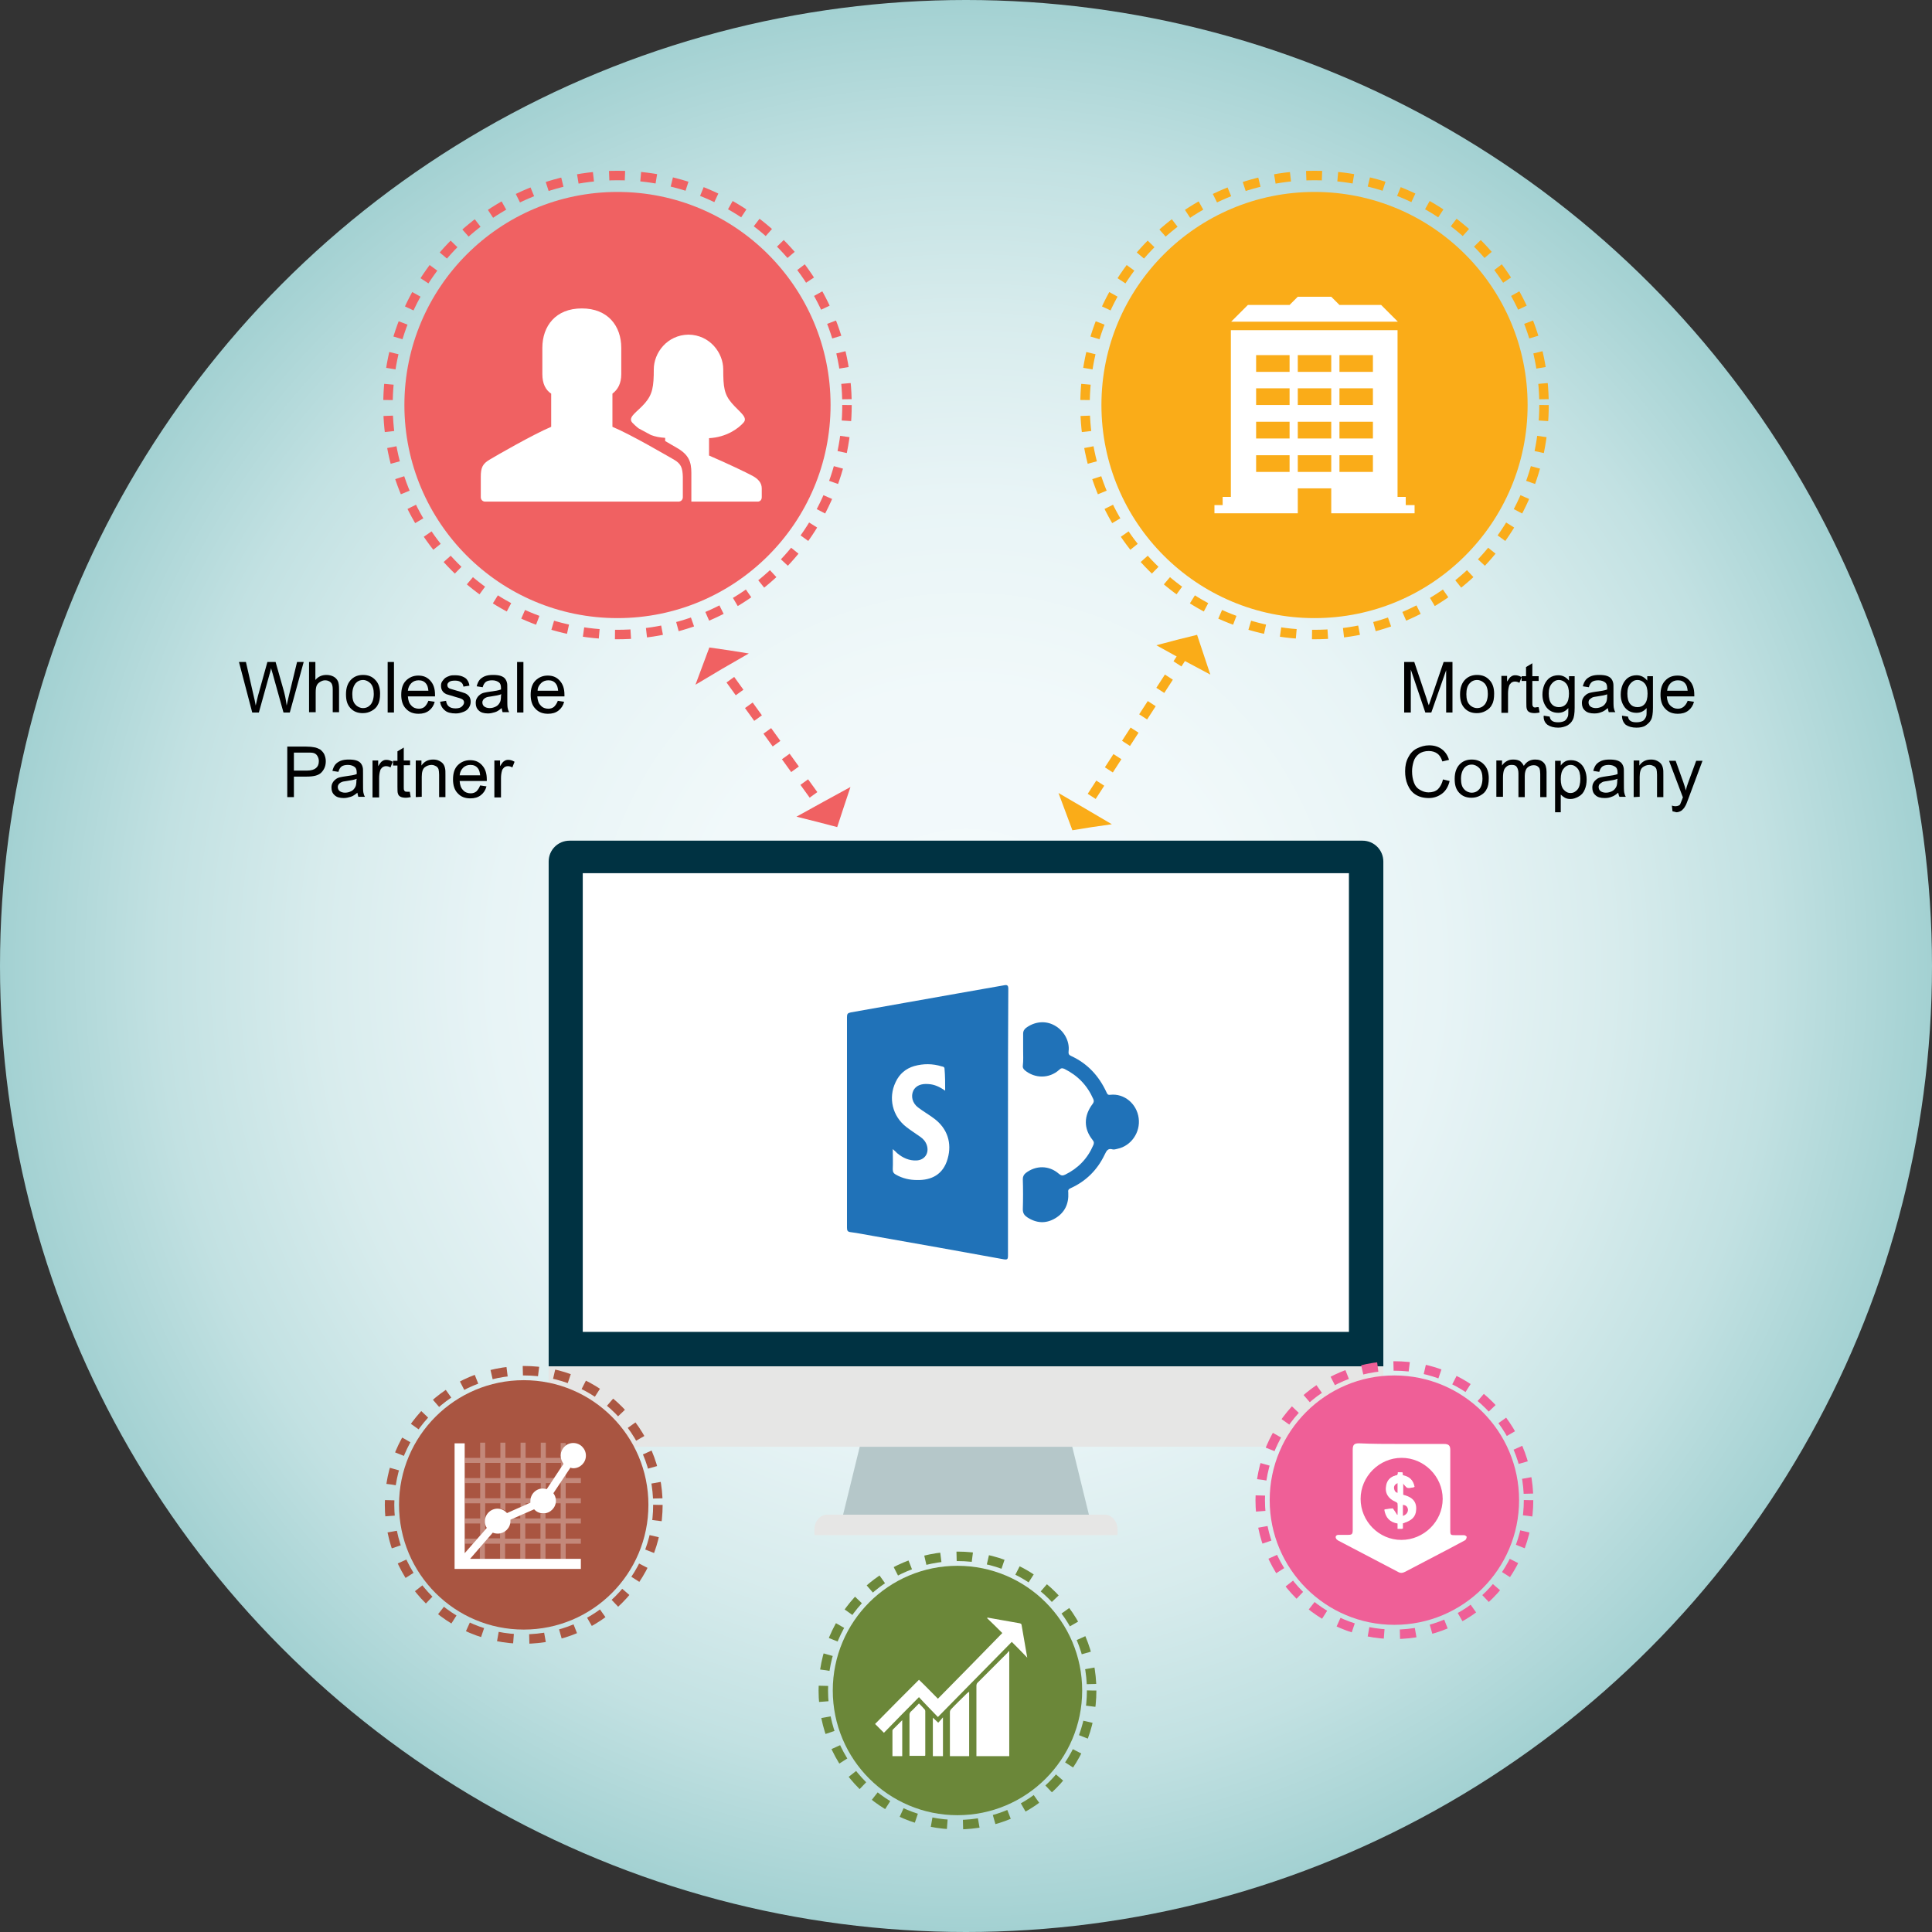 <?xml version="1.0" encoding="utf-8"?>
<!-- Generator: Adobe Illustrator 20.0.0, SVG Export Plug-In . SVG Version: 6.00 Build 0)  -->
<svg version="1.1" id="Layer_1" xmlns="http://www.w3.org/2000/svg" xmlns:xlink="http://www.w3.org/1999/xlink" x="0px" y="0px"
	 viewBox="0 0 612 612" style="enable-background:new 0 0 612 612;" xml:space="preserve">
<rect x="0" y="0" width="612" height="612" fill="#333333" stroke="none"/>
<style type="text/css">
	.st0{fill:url(#SVGID_1_);}
	.st1{fill:#B5C7C9;}
	.st2{fill:#E6E6E5;}
	.st3{fill:#003242;}
	.st4{fill:#FFFFFF;}
	.st5{fill:#2072B8;}
	.st6{fill:#A95541;}
	.st7{fill:none;stroke:#AB5742;stroke-width:3;stroke-miterlimit:10;stroke-dasharray:5;}
	.st8{opacity:0.3;}
	.st9{fill:#EF5F97;}
	.st10{fill:none;stroke:#EF5F97;stroke-width:3;stroke-miterlimit:10;stroke-dasharray:5;}
	.st11{fill:#6B8739;}
	.st12{fill:none;stroke:#6C883A;stroke-width:3;stroke-miterlimit:10;stroke-dasharray:5;}
	.st13{fill:none;stroke:#F06263;stroke-width:3;stroke-miterlimit:10;stroke-dasharray:5;}
	.st14{fill:#F06162;}
	.st15{fill:#FAAC18;}
	.st16{fill:none;stroke:#FAAC1A;stroke-width:3;stroke-miterlimit:10;stroke-dasharray:5;}
	.st17{enable-background:new    ;}
</style>
<g>
	
		<radialGradient id="SVGID_1_" cx="306" cy="884" r="306" gradientTransform="matrix(1 0 0 1 0 -578)" gradientUnits="userSpaceOnUse">
		<stop  offset="0" style="stop-color:#F4FAFC"/>
		<stop  offset="0.284" style="stop-color:#F1F9FA"/>
		<stop  offset="0.489" style="stop-color:#E8F4F6"/>
		<stop  offset="0.669" style="stop-color:#D8ECED"/>
		<stop  offset="0.835" style="stop-color:#C2E1E2"/>
		<stop  offset="0.989" style="stop-color:#A5D2D3"/>
		<stop  offset="1" style="stop-color:#A3D1D2"/>
	</radialGradient>
	<circle class="st0" cx="306" cy="306" r="306"/>
	<g>
		<g>
			<g>
				<path class="st1" d="M275.3,446.2c-2.8,11.4-5.6,22.8-8.4,34.3c26.1,0,52.2,0,78.2,0c-2.8-11.4-5.6-22.9-8.4-34.3
					C316.2,446.2,295.8,446.2,275.3,446.2z"/>
				<path class="st2" d="M350,479.8h-88c-2.2,0-4,2.1-4,4.7v1.8h96v-1.8C354,482,352.2,479.8,350,479.8z"/>
				<path class="st2" d="M173.8,432.8v18.9c0,3.6,2.9,6.6,6.6,6.6h251.2c3.6,0,6.6-2.9,6.6-6.6v-18.9H173.8z"/>
				<path class="st3" d="M438.2,432.8V272.9c0-3.6-2.9-6.6-6.6-6.6H180.4c-3.6,0-6.6,2.9-6.6,6.6v159.9H438.2z"/>
				<rect x="184.6" y="276.6" class="st4" width="242.7" height="145.3"/>
			</g>
		</g>
		<g>
			<path class="st5" d="M319.3,355.5c0,14.1,0,28.1,0,42.2c0,1.2-0.2,1.4-1.4,1.2c-13.8-2.5-27.6-5-41.4-7.4
				c-2.4-0.4-4.7-0.9-7.1-1.2c-0.9-0.1-1.1-0.5-1.1-1.4c0-15.6,0-31.3,0-46.9c0-6.6,0-13.2,0-19.8c0-1,0.2-1.3,1.2-1.5
				c11.5-2,22.9-4.1,34.4-6.1c4.7-0.8,9.5-1.7,14.2-2.5c1-0.2,1.3,0.1,1.3,1.1C319.3,327.2,319.3,341.3,319.3,355.5z"/>
			<path class="st5" d="M324.1,332.5c0-1.7,0-3.4,0-5.1c0-0.8,0.3-1.2,0.8-1.7c2.7-2.1,6.2-2.5,9.1-0.9c3,1.6,4.9,5,4.5,8.2
				c-0.1,0.8,0.1,1.2,0.8,1.5c5.2,2.4,8.8,6.3,11.2,11.5c0.3,0.6,0.4,0.9,1.2,0.8c4.4-0.5,8.4,2.8,9,7.4c0.6,4.5-2.4,8.8-6.7,9.7
				c-0.5,0.1-1,0.3-1.5,0.2c-1.6-0.5-2,0.5-2.6,1.7c-2.3,4.8-5.9,8.4-10.8,10.6c-0.7,0.3-0.8,0.7-0.7,1.4c0.2,3.5-1.1,6.3-4.1,8.1
				c-3,1.8-6,1.6-8.9-0.3c-0.9-0.6-1.4-1.3-1.4-2.5c0.1-3.2,0.1-6.4,0-9.6c0-0.8,0.3-1.4,0.9-1.9c3.2-2.5,7.4-2.5,10.5,0.2
				c0.7,0.6,1.2,0.7,2,0.3c4.1-2,7.1-5.1,8.9-9.3c0.3-0.6,0.3-1.1-0.2-1.7c-2.9-3.6-2.8-7.7,0-11.4c0.4-0.5,0.5-1,0.2-1.6
				c-1.9-4.3-4.9-7.4-9.1-9.5c-0.7-0.3-1.1-0.3-1.7,0.3c-3.1,2.8-7.7,2.8-10.9,0.1c-0.4-0.4-0.7-0.8-0.6-1.4
				C324.2,336,324.1,334.2,324.1,332.5z"/>
			<path class="st4" d="M299.4,345.5c-1.7-1.2-3.4-2-5.3-2.1c-2.3-0.2-4,0.5-4.8,2.1c-0.8,1.8-0.3,3.9,1.5,5.3
				c1.7,1.3,3.5,2.3,5.2,3.6c4.1,3.1,5.6,7.7,4.2,12.6c-1.4,5.1-5.2,6.9-9.7,6.8c-2.3,0-4.6-0.5-6.7-1.7c-0.7-0.4-1-0.8-1-1.7
				c0.1-2.1,0-4.1,0-6.4c0.6,0.5,1,0.9,1.4,1.3c1.8,1.5,3.8,2.4,6.1,2.3c2.6-0.1,4.1-2.3,3.3-4.8c-0.4-1.2-1.1-2-2.1-2.7
				c-1.4-1-3-2-4.4-3.1c-4.4-3.4-5.8-9.2-3.4-14.2c1.2-2.6,3.2-4.3,5.9-5.1c2.9-0.8,5.8-0.8,8.7,0.1c0.4,0.1,0.9,0.1,0.9,0.8
				C299.4,340.8,299.4,343,299.4,345.5z"/>
		</g>
	</g>
	<g>
		<g>
			<circle class="st6" cx="165.9" cy="476.7" r="39.5"/>
			<circle class="st7" cx="165.9" cy="476.7" r="42.5"/>
			<g id="stats_6_">
				<g>
					<path class="st4" d="M181.6,465.1c2.2,0,4-1.8,4-4s-1.8-4-4-4s-4,1.8-4,4c0,1,0.4,1.9,0.9,2.6l-5.3,8c-0.4-0.1-0.8-0.2-1.2-0.2
						c-2.2,0-4,1.8-4,4c0,0.2,0,0.3,0,0.5l-7.4,3.3c-0.7-0.8-1.8-1.4-3-1.4c-2.2,0-4,1.8-4,4c0,0.8,0.2,1.5,0.6,2.1l-7,8v-34.8h-1.6
						H144V497h1.6H184v-1.6v-1.6h-35.1l7.2-8.3c0.5,0.2,1,0.3,1.6,0.3c2.2,0,4-1.8,4-4c0-0.1,0-0.3,0-0.4l7.5-3.3
						c0.7,0.8,1.8,1.3,2.9,1.3c2.2,0,4-1.8,4-4c0-0.9-0.3-1.7-0.8-2.4l5.4-8.1C180.9,465,181.2,465.1,181.6,465.1z"/>
				</g>
				<g class="st8">
					<path class="st4" d="M149.9,489h-2.6v-1.6h3.9L149.9,489z M152.1,482.6h-4.8V481h4.8v-4.8h-4.8v-1.6h4.8v-4.8h-4.8v-1.6h4.8
						v-4.8h-4.8v-1.6h4.8V457h1.6v4.8h4.8V457h1.6v4.8h4.8V457h1.6v4.8h4.8V457h1.6v4.8h4.8V461c0,1,0.4,1.9,0.9,2.6l-0.9,1.4v-1.6
						h-4.8v4.8h2.7l-1.1,1.6h-1.6v1.7c-0.3-0.1-0.5-0.1-0.8-0.1s-0.5,0-0.8,0.1v-1.7h-4.8v4.8h1.7c-0.1,0.3-0.1,0.5-0.1,0.8
						c0,0.2,0,0.3,0,0.5l-0.6,0.3h-1v0.5l-1.6,0.7v-1.2h-4.8v2.4c-0.5-0.4-1-0.6-1.6-0.7v-1.7h-4.8v4.8h0.1
						c-0.1,0.3-0.1,0.5-0.1,0.8s0.1,0.5,0.1,0.8h-0.1v2l-1.6,1.8L152.1,482.6L152.1,482.6z M166.5,468.2h4.8v-4.8h-4.8V468.2z
						 M160.1,468.2h4.8v-4.8h-4.8V468.2z M160.1,474.6h4.8v-4.8h-4.8V474.6z M153.7,468.2h4.8v-4.8h-4.8V468.2z M153.7,474.6h4.8
						v-4.8h-4.8V474.6z M179.2,457.9v-0.8h-1.6v4C177.6,459.8,178.2,458.7,179.2,457.9z M179.2,468.2h4.8v1.6h-4.8v4.8h4.8v1.6h-4.8
						v4.8h4.8v1.6h-4.8v4.8h4.8v1.6h-4.8v4.8h-1.6V489h-4.8v4.8h-1.6V489h-4.8v4.8h-1.6V489H160v4.8h-1.6V489h-4.8v4.8H152V490
						l2.3-2.7h4.1v-1.6c0.6-0.1,1.1-0.4,1.6-0.7v2.4h4.8v-4.8h-3.3c0-0.2,0.1-0.5,0.1-0.8c0-0.1,0-0.3,0-0.4l0.9-0.4h2.3v-1l1.6-0.7
						v1.7h4.8v-1.6c0.3,0.1,0.5,0.1,0.8,0.1s0.5,0,0.8-0.1v1.6h4.8v-4.8h-1.7c0-0.2,0.1-0.5,0.1-0.8s0-0.6-0.1-0.8h1.7v-4.8h-0.3
						l1.9-2.8L179.2,468.2L179.2,468.2z M171.2,482.6h-4.8v4.8h4.8V482.6z M177.6,482.6h-4.8v4.8h4.8V482.6z"/>
				</g>
			</g>
		</g>
		<g>
			<circle class="st9" cx="441.7" cy="475.2" r="39.5"/>
			<circle class="st10" cx="441.7" cy="475.2" r="42.5"/>
			<g>
				<path class="st4" d="M443.8,457.4c4.5,0,9,0,13.6,0c1.5,0,2,0.5,2,1.9c0,8.5,0,16.9,0,25.4c0,1.6,0.1,1.6,1.7,1.6
					c0.9,0,1.8,0,2.7,0c0.3,0,0.8,0.4,0.8,0.5c0,0.4-0.2,0.9-0.5,1.1c-1.4,0.8-2.9,1.5-4.3,2.3c-4.9,2.6-9.8,5.1-14.7,7.7
					c-0.8,0.4-1.5,0.5-2.3,0c-6.3-3.3-12.6-6.6-18.9-9.9c-0.3-0.2-0.6-0.4-0.7-0.7c-0.3-0.6,0.1-1.1,0.8-1.1c1,0,2,0,3,0
					c1.2,0,1.5-0.2,1.5-1.5c0-8.5,0-16.9,0-25.4c0-1.6,0.4-2.1,2-2.1C434.7,457.4,439.3,457.4,443.8,457.4z M444,461.8
					c-7.1,0-13,5.9-13,13s5.8,13,12.9,13s13.1-5.8,13.1-13C457,467.7,451.1,461.8,444,461.8z"/>
				<path class="st4" d="M442.8,466.4c0.1,0.7-0.2,1-0.9,1.1c-1.5,0.4-2.5,1.4-2.8,3c-0.5,2.4,0.6,4.2,2.9,5.2
					c0.3,0.1,0.7,0.4,0.7,0.6c0.1,1.2,0,2.4,0,3.6c-0.1,0-0.2,0.1-0.3,0.1c-0.5-0.7-0.9-1.4-1.4-2.1c-0.8,0.1-1.6,0.2-2.5,0.3
					c0.4,2.5,1.7,4,4.2,4.4c0,0.6,0,1.1,0,1.7c0.6,0,1,0,1.5,0c0-0.6,0-1.2,0-1.7c2.8-0.9,4.1-2.2,4.2-4.3c0.2-2.9-1.7-4.1-4.1-4.7
					c0-1.3,0-2.5,0-3.8c0.6,0.6,1,1.3,1.5,1.5c0.6,0.2,1.4-0.1,2.1-0.2c-0.3-2.2-1.6-3.3-3.7-3.7c0-0.3-0.1-0.6-0.1-0.9
					C443.8,466.4,443.4,466.4,442.8,466.4z"/>
				<path class="st4" d="M442.8,466.4c0.6,0,1,0,1.5,0c0,0.3,0.1,0.6,0.1,0.9c2,0.4,3.3,1.5,3.7,3.7c-0.8,0.1-1.5,0.4-2.1,0.2
					c-0.6-0.2-1-0.9-1.5-1.5c0,1.3,0,2.5,0,3.8c2.4,0.6,4.3,1.8,4.1,4.7c-0.1,2.2-1.3,3.5-4.2,4.3c0,0.5,0,1.1,0,1.7
					c-0.5,0-1,0-1.5,0c0-0.6,0-1.1,0-1.7c-2.5-0.4-3.8-1.9-4.2-4.4c0.9-0.1,1.7-0.2,2.5-0.3c0.5,0.7,1,1.4,1.4,2.1
					c0.1,0,0.2-0.1,0.3-0.1c0-1.2,0-2.4,0-3.6c0-0.2-0.5-0.5-0.7-0.6c-2.3-1-3.4-2.8-2.9-5.2c0.3-1.6,1.3-2.6,2.8-3
					C442.6,467.4,442.9,467.1,442.8,466.4z"/>
				<path class="st9" d="M444.4,480.2c1.1-0.4,1.6-1.1,1.6-2c-0.1-0.9-0.6-1.4-1.6-1.5C444.4,477.8,444.4,478.9,444.4,480.2z"/>
				<path class="st9" d="M442.7,469.8c-0.8,0.4-1.2,0.9-1.1,1.7c0.1,0.7,0.4,1.2,1.1,1.4C442.7,471.8,442.7,470.9,442.7,469.8z"/>
			</g>
		</g>
		<g>
			<circle class="st11" cx="303.3" cy="535.5" r="39.5"/>
			<circle class="st12" cx="303.3" cy="535.5" r="42.5"/>
			<g>
				<path class="st4" d="M319.7,523.2c0,11,0,22,0,33.1c-3.5,0-6.9,0-10.4,0c0-0.2,0-0.4,0-0.6c0-7.2,0-14.5,0-21.7
					c0-0.3,0.1-0.7,0.3-0.9c3.2-3.2,6.3-6.3,9.5-9.5c0.2-0.2,0.3-0.4,0.4-0.6C319.6,523.1,319.7,523.2,319.7,523.2z"/>
				<path class="st4" d="M297.1,538.1c6.9-7,13.7-13.9,20.4-20.8c-1.5-1.5-3.1-3.1-4.8-4.7c0-0.1,0.1-0.1,0.1-0.2
					c1.5,0.3,3,0.5,4.5,0.8c1.9,0.3,3.8,0.7,5.7,1c0.3,0.1,0.5,0.1,0.6,0.5c0.6,3.4,1.2,6.9,1.8,10.4c-1.6-1.7-3.2-3.3-4.9-5
					c-7.8,8-15.6,15.8-23.4,23.8c-2.1-2.2-4.1-4.2-6-6.3c-3.8,3.8-7.5,7.6-11.1,11.3c-1-1-1.9-1.9-2.8-2.8c4.5-4.6,9.2-9.3,13.9-14
					C293.1,534,295,536,297.1,538.1z"/>
				<path class="st4" d="M307,556.3c-2,0-4,0-6.1,0c0-0.2,0-0.5,0-0.7c0-4.4,0-8.8,0-13.3c0-0.3,0.2-0.7,0.4-0.9
					c1.6-1.7,3.3-3.3,5-5c0.2-0.2,0.4-0.3,0.7-0.5C307,542.9,307,549.6,307,556.3z"/>
				<path class="st4" d="M291.1,539.6c0.7,0.7,1.3,1.3,1.8,1.9c0.1,0.1,0.2,0.3,0.2,0.5c0,4.7,0,9.3,0,14c0,0.1,0,0.1-0.1,0.2
					c-1.6,0-3.2,0-4.9,0c0-0.2,0-0.4,0-0.6c0-4.2,0-8.3,0-12.5c0-0.3,0.2-0.7,0.4-0.9C289.4,541.4,290.2,540.5,291.1,539.6z"/>
				<path class="st4" d="M297.2,545.7c0.5-0.5,0.9-1,1.5-1.7c0,4.2,0,8.2,0,12.3c-1,0-2.1,0-3.2,0c0-4,0-8.1,0-12.2
					C296,544.6,296.6,545.1,297.2,545.7z"/>
				<path class="st4" d="M282.7,556.3c0-2.7,0-5.3,0-7.9c0-0.2,0-0.4,0.1-0.5c1-1,1.9-1.9,3-3c0,3.9,0,7.6,0,11.4
					C284.9,556.3,283.8,556.3,282.7,556.3z"/>
			</g>
		</g>
	</g>
	<g>
		<g>
			<line class="st13" x1="225.5" y1="207.2" x2="260.8" y2="256.1"/>
			<polygon class="st14" points="260.8,254 252.3,258.7 258.7,260.3 265.2,262 267.3,255.6 269.4,249.3 			"/>
			<polygon class="st14" points="228.7,211.9 220.3,216.9 222.5,211 224.7,205.1 230.9,206 237.2,207 			"/>
		</g>
		<g>
			<polygon class="st15" points="343.7,256.1 335.3,251.2 337.5,257.1 339.7,263 345.9,262 352.2,261.1 			"/>
			<line class="st16" x1="375.7" y1="206.1" x2="342.5" y2="257.4"/>
			<polygon class="st15" points="374.8,209.1 366.3,204.4 372.7,202.7 379.2,201.1 381.3,207.4 383.4,213.7 			"/>
		</g>
		<g>
			<circle class="st14" cx="195.6" cy="128.3" r="67.5"/>
			<circle class="st13" cx="195.6" cy="128.3" r="72.7"/>
			<g id="parents_2_">
				<path class="st4" d="M213.5,145.6c-1.8-1-13.5-7.9-19.5-10.4v-10.5c1.7-1.3,2.8-3.2,2.8-6.2v-8.3c0-6.9-4.2-12.5-12.5-12.5
					s-12.5,5.6-12.5,12.5c0,0,0,1.3,0,8.3c0,3,1,5,2.8,6.2v10.5c-5.7,2.4-17.7,9.3-19.5,10.4c-2.2,1.3-2.8,2.5-2.8,5.4
					c0,1.2,0,6.5,0,6.5c0,0.8,0.6,1.4,1.4,1.4h61.2c0.8,0,1.4-0.6,1.4-1.4c0,0,0-5.3,0-6.5C216.2,148.1,215.7,146.9,213.5,145.6z
					 M238.5,150.8c-1.8-1-8.3-4.1-13.9-6.5c0,0,0-4,0-5.5c5.6-0.3,9.3-3.1,10.9-4.9c1.6-1.7-1.3-3.4-3.7-6.2s-2.7-5.1-2.7-10.7
					c0-5.2-4.2-10.9-11-11c-6.8,0.1-11,5.8-11,11c0,5.5-0.4,7.9-2.8,10.7c-2.4,2.8-5.6,4.4-4,6.2c0.5,0.5,1.2,1.2,2,1.8
					c1.3,0.7,2.6,1.4,3.9,2.1c1.3,0.5,2.8,0.8,4.5,0.9c0,0.4,0,0.3,0,1c1.3,0.8,2.6,1.5,3.6,2.1c3.9,2.2,4.7,4.5,4.7,8v9.1h21
					c0.8,0,1.3-0.6,1.3-1.4v-2.8C241.3,152.9,240.1,151.7,238.5,150.8z"/>
			</g>
		</g>
		<g>
			<circle class="st15" cx="416.4" cy="128.3" r="67.5"/>
			<circle class="st16" cx="416.4" cy="128.3" r="72.7"/>
			<g id="building_1_">
				<path class="st4" d="M442.8,101.9H390l5.3-5.3h13.2l2.6-2.6h10.6l2.6,2.6h13.2L442.8,101.9z M448.1,160v2.6h-26.4v-7.9h-10.6
					v7.9h-26.4V160h2.6v-2.6h2.6v-52.8h52.8v52.8h2.6v2.6H448.1z M408.5,144.2h-10.6v5.3h10.6V144.2z M408.5,133.6h-10.6v5.3h10.6
					V133.6z M408.5,123h-10.6v5.3h10.6V123z M408.5,112.5h-10.6v5.3h10.6V112.5z M421.7,144.2h-10.6v5.3h10.6V144.2z M421.7,133.6
					h-10.6v5.3h10.6V133.6z M421.7,123h-10.6v5.3h10.6V123z M421.7,112.5h-10.6v5.3h10.6V112.5z M434.9,144.2h-10.6v5.3h10.6V144.2z
					 M434.9,133.6h-10.6v5.3h10.6V133.6z M434.9,123h-10.6v5.3h10.6V123z M434.9,112.5h-10.6v5.3h10.6V112.5z"/>
			</g>
		</g>
	</g>
	<g class="st17">
		<path d="M79.9,225.7l-4.2-16h2.2l2.4,10.5c0.3,1.1,0.5,2.2,0.7,3.3c0.4-1.7,0.6-2.7,0.7-3l3-10.8h2.6l2.3,8.1c0.6,2,1,3.9,1.2,5.7
			c0.2-1,0.5-2.2,0.8-3.5l2.5-10.3h2.1l-4.4,16h-2l-3.4-12.2c-0.3-1-0.5-1.6-0.5-1.9c-0.2,0.7-0.3,1.4-0.5,1.9L82,225.7H79.9z"/>
		<path d="M97.9,225.7v-16h2v5.7c0.9-1.1,2.1-1.6,3.5-1.6c0.9,0,1.6,0.2,2.2,0.5s1.1,0.8,1.4,1.4s0.4,1.5,0.4,2.6v7.3h-2v-7.3
			c0-1-0.2-1.7-0.6-2.1c-0.4-0.4-1-0.7-1.8-0.7c-0.6,0-1.1,0.2-1.6,0.5s-0.9,0.7-1.1,1.2s-0.3,1.2-0.3,2.1v6.3h-2.1V225.7z"/>
		<path d="M109.6,219.9c0-2.1,0.6-3.7,1.8-4.8c1-0.9,2.2-1.3,3.6-1.3c1.6,0,2.9,0.5,3.9,1.6c1,1,1.5,2.5,1.5,4.3
			c0,1.5-0.2,2.7-0.7,3.5c-0.4,0.9-1.1,1.5-2,2s-1.8,0.7-2.8,0.7c-1.6,0-2.9-0.5-3.9-1.6S109.6,221.9,109.6,219.9z M111.6,219.9
			c0,1.5,0.3,2.6,1,3.3c0.6,0.7,1.5,1.1,2.4,1.1c1,0,1.8-0.4,2.4-1.1c0.6-0.7,1-1.9,1-3.4c0-1.4-0.3-2.5-1-3.3
			c-0.7-0.7-1.5-1.1-2.4-1.1c-1,0-1.8,0.4-2.4,1.1C112,217.3,111.6,218.4,111.6,219.9z"/>
		<path d="M122.8,225.7v-16h2v16H122.8z"/>
		<path d="M135.7,222l2,0.3c-0.3,1.2-0.9,2.1-1.8,2.8s-2,1-3.3,1c-1.7,0-3-0.5-4-1.6c-1-1-1.5-2.5-1.5-4.4c0-2,0.5-3.5,1.5-4.5
			s2.3-1.6,3.9-1.6c1.6,0,2.8,0.5,3.8,1.6s1.5,2.5,1.5,4.5c0,0.1,0,0.3,0,0.5h-8.6c0.1,1.3,0.4,2.2,1.1,2.9c0.6,0.7,1.5,1,2.4,1
			c0.7,0,1.3-0.2,1.8-0.6C135,223.4,135.4,222.8,135.7,222z M129.2,218.8h6.5c-0.1-1-0.3-1.7-0.7-2.2c-0.6-0.8-1.4-1.1-2.4-1.1
			c-0.9,0-1.7,0.3-2.3,0.9S129.3,217.8,129.2,218.8z"/>
		<path d="M139.4,222.3l1.9-0.3c0.1,0.8,0.4,1.4,0.9,1.8c0.5,0.4,1.2,0.6,2.1,0.6c0.9,0,1.6-0.2,2-0.6c0.4-0.4,0.7-0.8,0.7-1.3
			c0-0.4-0.2-0.8-0.6-1c-0.3-0.2-0.9-0.4-2-0.7c-1.4-0.4-2.4-0.7-3-0.9c-0.6-0.3-1-0.6-1.3-1.1s-0.4-1-0.4-1.6c0-0.5,0.1-1,0.4-1.4
			s0.6-0.8,1-1.1c0.3-0.2,0.7-0.4,1.3-0.6c0.5-0.2,1.1-0.2,1.7-0.2c0.9,0,1.7,0.1,2.4,0.4c0.7,0.3,1.2,0.6,1.5,1.1
			c0.3,0.4,0.6,1,0.7,1.8l-1.9,0.3c-0.1-0.6-0.3-1.1-0.8-1.4c-0.4-0.3-1-0.5-1.8-0.5c-0.9,0-1.5,0.1-1.9,0.4c-0.4,0.3-0.6,0.6-0.6,1
			c0,0.3,0.1,0.5,0.2,0.7c0.2,0.2,0.4,0.4,0.8,0.5c0.2,0.1,0.8,0.2,1.7,0.5c1.4,0.4,2.4,0.7,2.9,0.9s1,0.6,1.3,1s0.5,1,0.5,1.7
			s-0.2,1.3-0.6,1.9c-0.4,0.6-0.9,1-1.7,1.3s-1.5,0.5-2.4,0.5c-1.5,0-2.7-0.3-3.4-0.9C140.1,224.4,139.6,223.5,139.4,222.3z"/>
		<path d="M158.9,224.3c-0.7,0.6-1.4,1.1-2.1,1.3s-1.4,0.4-2.2,0.4c-1.3,0-2.3-0.3-2.9-0.9c-0.7-0.6-1-1.4-1-2.4
			c0-0.6,0.1-1.1,0.4-1.6c0.3-0.5,0.6-0.8,1-1.1s0.9-0.5,1.4-0.6c0.4-0.1,1-0.2,1.7-0.3c1.6-0.2,2.8-0.4,3.5-0.7c0-0.3,0-0.4,0-0.5
			c0-0.8-0.2-1.4-0.6-1.7c-0.5-0.4-1.2-0.7-2.2-0.7c-0.9,0-1.6,0.2-2,0.5s-0.8,0.9-1,1.7l-1.9-0.3c0.2-0.8,0.5-1.5,0.9-2
			s1-0.9,1.7-1.2c0.8-0.3,1.6-0.4,2.6-0.4s1.8,0.1,2.4,0.3c0.6,0.2,1.1,0.5,1.4,0.9c0.3,0.4,0.5,0.8,0.6,1.3
			c0.1,0.3,0.1,0.9,0.1,1.8v2.6c0,1.8,0,3,0.1,3.5s0.2,0.9,0.5,1.4h-2.1C159.1,225.3,159,224.8,158.9,224.3z M158.8,219.9
			c-0.7,0.3-1.8,0.5-3.2,0.7c-0.8,0.1-1.4,0.2-1.7,0.4c-0.3,0.1-0.6,0.4-0.8,0.6c-0.2,0.3-0.3,0.6-0.3,0.9c0,0.5,0.2,1,0.6,1.3
			c0.4,0.3,1,0.5,1.7,0.5c0.8,0,1.4-0.2,2-0.5s1-0.8,1.3-1.4c0.2-0.4,0.3-1.1,0.3-2L158.8,219.9L158.8,219.9z"/>
		<path d="M163.8,225.7v-16h2v16H163.8z"/>
		<path d="M176.7,222l2,0.3c-0.3,1.2-0.9,2.1-1.8,2.8s-2,1-3.3,1c-1.7,0-3-0.5-4-1.6c-1-1-1.5-2.5-1.5-4.4c0-2,0.5-3.5,1.5-4.5
			s2.3-1.6,3.9-1.6c1.6,0,2.8,0.5,3.8,1.6s1.5,2.5,1.5,4.5c0,0.1,0,0.3,0,0.5h-8.6c0.1,1.3,0.4,2.2,1.1,2.9c0.6,0.7,1.5,1,2.4,1
			c0.7,0,1.3-0.2,1.8-0.6C176,223.4,176.4,222.8,176.7,222z M170.3,218.8h6.5c-0.1-1-0.3-1.7-0.7-2.2c-0.6-0.8-1.4-1.1-2.4-1.1
			c-0.9,0-1.7,0.3-2.3,0.9S170.3,217.8,170.3,218.8z"/>
	</g>
	<g class="st17">
		<path d="M91,252.5v-16h6c1.1,0,1.9,0.1,2.4,0.2c0.8,0.1,1.4,0.4,2,0.7c0.5,0.4,1,0.9,1.3,1.5c0.3,0.7,0.5,1.4,0.5,2.2
			c0,1.4-0.4,2.5-1.3,3.5s-2.4,1.4-4.7,1.4h-4.1v6.5L91,252.5L91,252.5z M93.1,244.1h4.1c1.4,0,2.3-0.3,2.9-0.8s0.9-1.2,0.9-2.2
			c0-0.7-0.2-1.2-0.5-1.7s-0.8-0.8-1.3-0.9c-0.4-0.1-1-0.1-2-0.1h-4.1V244.1z"/>
		<path d="M113.2,251.1c-0.7,0.6-1.4,1.1-2.1,1.3s-1.4,0.4-2.2,0.4c-1.3,0-2.3-0.3-2.9-0.9c-0.7-0.6-1-1.4-1-2.4
			c0-0.6,0.1-1.1,0.4-1.6s0.6-0.8,1-1.1s0.9-0.5,1.4-0.6c0.4-0.1,1-0.2,1.7-0.3c1.6-0.2,2.8-0.4,3.5-0.7c0-0.3,0-0.4,0-0.5
			c0-0.8-0.2-1.4-0.6-1.7c-0.5-0.4-1.2-0.7-2.2-0.7c-0.9,0-1.6,0.2-2,0.5s-0.8,0.9-1,1.7l-1.9-0.3c0.2-0.8,0.5-1.5,0.9-2
			s1-0.9,1.7-1.2c0.8-0.3,1.6-0.4,2.6-0.4s1.8,0.1,2.4,0.3s1.1,0.5,1.4,0.9s0.5,0.8,0.6,1.3c0.1,0.3,0.1,0.9,0.1,1.8v2.6
			c0,1.8,0,3,0.1,3.5s0.2,0.9,0.5,1.4h-2.1C113.4,252.1,113.3,251.6,113.2,251.1z M113,246.7c-0.7,0.3-1.8,0.5-3.2,0.7
			c-0.8,0.1-1.4,0.2-1.7,0.4c-0.3,0.1-0.6,0.4-0.8,0.6c-0.2,0.3-0.3,0.6-0.3,0.9c0,0.5,0.2,1,0.6,1.3s1,0.5,1.7,0.5
			c0.8,0,1.4-0.2,2-0.5s1-0.8,1.3-1.4c0.2-0.4,0.3-1.1,0.3-2L113,246.7L113,246.7z"/>
		<path d="M118,252.5v-11.6h1.8v1.8c0.5-0.8,0.9-1.4,1.3-1.6c0.4-0.3,0.8-0.4,1.3-0.4c0.7,0,1.3,0.2,2,0.6l-0.7,1.8
			c-0.5-0.3-1-0.4-1.4-0.4s-0.8,0.1-1.2,0.4c-0.3,0.3-0.6,0.6-0.7,1.1c-0.2,0.7-0.3,1.5-0.3,2.3v6.1H118V252.5z"/>
		<path d="M129.8,250.8l0.3,1.7c-0.6,0.1-1,0.2-1.5,0.2c-0.7,0-1.3-0.1-1.7-0.3s-0.7-0.5-0.8-0.9c-0.2-0.4-0.2-1.1-0.2-2.3v-6.7
			h-1.4V241h1.4v-3l2-1.2v4.1h2v1.5h-2v6.8c0,0.6,0,0.9,0.1,1.1c0.1,0.2,0.2,0.3,0.3,0.4c0.2,0.1,0.4,0.1,0.7,0.1
			C129.2,250.8,129.4,250.8,129.8,250.8z"/>
		<path d="M131.7,252.5v-11.6h1.8v1.6c0.9-1.3,2.1-1.9,3.7-1.9c0.7,0,1.3,0.1,1.9,0.4s1,0.6,1.3,1s0.5,0.9,0.6,1.5
			c0.1,0.4,0.1,1,0.1,1.9v7.1h-2v-7.1c0-0.8-0.1-1.4-0.2-1.8c-0.2-0.4-0.4-0.7-0.8-0.9c-0.4-0.2-0.8-0.4-1.4-0.4
			c-0.8,0-1.6,0.3-2.2,0.8c-0.6,0.5-0.9,1.5-0.9,3v6.3L131.7,252.5L131.7,252.5z"/>
		<path d="M152.1,248.8l2,0.3c-0.3,1.2-0.9,2.1-1.8,2.8s-2,1-3.3,1c-1.7,0-3-0.5-4-1.6c-1-1-1.5-2.5-1.5-4.4c0-2,0.5-3.5,1.5-4.5
			s2.3-1.6,3.9-1.6c1.6,0,2.8,0.5,3.8,1.6s1.5,2.5,1.5,4.5c0,0.1,0,0.3,0,0.5h-8.6c0.1,1.3,0.4,2.2,1.1,2.9c0.6,0.7,1.5,1,2.4,1
			c0.7,0,1.3-0.2,1.8-0.6C151.4,250.2,151.8,249.6,152.1,248.8z M145.6,245.6h6.5c-0.1-1-0.3-1.7-0.7-2.2c-0.6-0.8-1.4-1.1-2.4-1.1
			c-0.9,0-1.7,0.3-2.3,0.9S145.7,244.6,145.6,245.6z"/>
		<path d="M156.6,252.5v-11.6h1.8v1.8c0.5-0.8,0.9-1.4,1.3-1.6c0.4-0.3,0.8-0.4,1.3-0.4c0.7,0,1.3,0.2,2,0.6l-0.7,1.8
			c-0.5-0.3-1-0.4-1.4-0.4s-0.8,0.1-1.2,0.4c-0.3,0.3-0.6,0.6-0.7,1.1c-0.2,0.7-0.3,1.5-0.3,2.3v6.1h-2.1V252.5z"/>
	</g>
	<g class="st17">
		<path d="M444.8,225.7v-16h3.2l3.8,11.3c0.3,1.1,0.6,1.8,0.8,2.4c0.2-0.6,0.5-1.4,0.9-2.6l3.8-11.1h2.8v16h-2v-13.4l-4.7,13.4h-1.9
			l-4.6-13.6v13.6L444.8,225.7L444.8,225.7z"/>
		<path d="M462.5,219.9c0-2.1,0.6-3.7,1.8-4.8c1-0.9,2.2-1.3,3.6-1.3c1.6,0,2.9,0.5,3.9,1.6c1,1,1.5,2.5,1.5,4.3
			c0,1.5-0.2,2.7-0.7,3.5c-0.4,0.9-1.1,1.5-2,2s-1.8,0.7-2.8,0.7c-1.6,0-2.9-0.5-3.9-1.6S462.5,221.9,462.5,219.9z M464.5,219.9
			c0,1.5,0.3,2.6,1,3.3c0.6,0.7,1.5,1.1,2.4,1.1c1,0,1.8-0.4,2.4-1.1c0.6-0.7,1-1.9,1-3.4c0-1.4-0.3-2.5-1-3.3
			c-0.7-0.7-1.5-1.1-2.4-1.1c-1,0-1.8,0.4-2.4,1.1C464.8,217.3,464.5,218.4,464.5,219.9z"/>
		<path d="M475.6,225.7v-11.6h1.8v1.8c0.5-0.8,0.9-1.4,1.3-1.6c0.4-0.3,0.8-0.4,1.3-0.4c0.7,0,1.3,0.2,2,0.6l-0.7,1.8
			c-0.5-0.3-1-0.4-1.4-0.4s-0.8,0.1-1.2,0.4c-0.3,0.3-0.6,0.6-0.7,1.1c-0.2,0.7-0.3,1.5-0.3,2.3v6.1h-2.1V225.7z"/>
		<path d="M487.4,224l0.3,1.7c-0.6,0.1-1,0.2-1.5,0.2c-0.7,0-1.3-0.1-1.7-0.3c-0.4-0.2-0.7-0.5-0.8-0.9c-0.2-0.4-0.2-1.1-0.2-2.3
			v-6.7H482v-1.5h1.4v-2.9l2-1.2v4.1h2v1.5h-2v6.8c0,0.6,0,0.9,0.1,1.1c0.1,0.2,0.2,0.3,0.3,0.4s0.4,0.1,0.7,0.1
			C486.7,224,487,224,487.4,224z"/>
		<path d="M489,226.7l1.9,0.3c0.1,0.6,0.3,1,0.7,1.3c0.5,0.4,1.2,0.5,2,0.5c0.9,0,1.6-0.2,2.1-0.5c0.5-0.4,0.8-0.9,1-1.5
			c0.1-0.4,0.1-1.2,0.1-2.5c-0.9,1-1.9,1.5-3.2,1.5c-1.6,0-2.8-0.6-3.7-1.7c-0.9-1.2-1.3-2.5-1.3-4.1c0-1.1,0.2-2.1,0.6-3.1
			c0.4-0.9,1-1.7,1.7-2.2s1.7-0.8,2.7-0.8c1.4,0,2.5,0.6,3.4,1.7v-1.4h1.8v10c0,1.8-0.2,3.1-0.6,3.8c-0.4,0.8-0.9,1.3-1.7,1.8
			c-0.8,0.4-1.8,0.7-2.9,0.7c-1.4,0-2.5-0.3-3.4-0.9C489.3,228.9,488.9,227.9,489,226.7z M490.6,219.7c0,1.5,0.3,2.6,0.9,3.3
			s1.4,1,2.3,1s1.7-0.3,2.3-1c0.6-0.7,0.9-1.8,0.9-3.3c0-1.4-0.3-2.5-0.9-3.2s-1.4-1.1-2.3-1.1s-1.6,0.4-2.2,1.1
			C490.9,217.3,490.6,218.3,490.6,219.7z"/>
		<path d="M509.3,224.3c-0.7,0.6-1.4,1.1-2.1,1.3c-0.7,0.3-1.4,0.4-2.2,0.4c-1.3,0-2.3-0.3-2.9-0.9c-0.7-0.6-1-1.4-1-2.4
			c0-0.6,0.1-1.1,0.4-1.6s0.6-0.8,1-1.1s0.9-0.5,1.4-0.6c0.4-0.1,1-0.2,1.7-0.3c1.6-0.2,2.8-0.4,3.5-0.7c0-0.3,0-0.4,0-0.5
			c0-0.8-0.2-1.4-0.6-1.7c-0.5-0.4-1.2-0.7-2.2-0.7c-0.9,0-1.6,0.2-2,0.5s-0.8,0.9-1,1.7l-1.9-0.3c0.2-0.8,0.5-1.5,0.9-2
			s1-0.9,1.7-1.2c0.8-0.3,1.6-0.4,2.6-0.4s1.8,0.1,2.4,0.3s1.1,0.5,1.4,0.9s0.5,0.8,0.6,1.3c0.1,0.3,0.1,0.9,0.1,1.8v2.6
			c0,1.8,0,3,0.1,3.5s0.2,0.9,0.5,1.4h-2.1C509.5,225.3,509.4,224.8,509.3,224.3z M509.2,219.9c-0.7,0.3-1.8,0.5-3.2,0.7
			c-0.8,0.1-1.4,0.2-1.7,0.4s-0.6,0.4-0.8,0.6s-0.3,0.6-0.3,0.9c0,0.5,0.2,1,0.6,1.3s1,0.5,1.7,0.5c0.8,0,1.4-0.2,2-0.5
			s1-0.8,1.3-1.4c0.2-0.4,0.3-1.1,0.3-2v-0.5H509.2z"/>
		<path d="M513.8,226.7l1.9,0.3c0.1,0.6,0.3,1,0.7,1.3c0.5,0.4,1.2,0.5,2,0.5c0.9,0,1.6-0.2,2.1-0.5c0.5-0.4,0.8-0.9,1-1.5
			c0.1-0.4,0.1-1.2,0.1-2.5c-0.9,1-1.9,1.5-3.2,1.5c-1.6,0-2.8-0.6-3.7-1.7c-0.9-1.2-1.3-2.5-1.3-4.1c0-1.1,0.2-2.1,0.6-3.1
			c0.4-0.9,1-1.7,1.7-2.2s1.7-0.8,2.7-0.8c1.4,0,2.5,0.6,3.4,1.7v-1.4h1.8v10c0,1.8-0.2,3.1-0.6,3.8c-0.4,0.8-1,1.3-1.7,1.8
			s-1.8,0.7-2.9,0.7c-1.4,0-2.5-0.3-3.4-0.9C514.2,228.9,513.8,227.9,513.8,226.7z M515.5,219.7c0,1.5,0.3,2.6,0.9,3.3
			c0.6,0.7,1.4,1,2.3,1c0.9,0,1.7-0.3,2.3-1s0.9-1.8,0.9-3.3c0-1.4-0.3-2.5-0.9-3.2s-1.4-1.1-2.3-1.1c-0.9,0-1.6,0.4-2.2,1.1
			C515.8,217.3,515.5,218.3,515.5,219.7z"/>
		<path d="M534.6,222l2,0.3c-0.3,1.2-0.9,2.1-1.8,2.8s-2,1-3.3,1c-1.7,0-3-0.5-4-1.6c-1-1-1.5-2.5-1.5-4.4c0-2,0.5-3.5,1.5-4.5
			c1-1.1,2.3-1.6,3.9-1.6c1.6,0,2.8,0.5,3.8,1.6s1.5,2.5,1.5,4.5c0,0.1,0,0.3,0,0.5H528c0.1,1.3,0.4,2.2,1.1,2.9s1.5,1,2.4,1
			c0.7,0,1.3-0.2,1.8-0.6C533.9,223.4,534.3,222.8,534.6,222z M528.1,218.8h6.5c-0.1-1-0.3-1.7-0.7-2.2c-0.6-0.8-1.4-1.1-2.4-1.1
			c-0.9,0-1.7,0.3-2.3,0.9S528.2,217.8,528.1,218.8z"/>
	</g>
	<g class="st17">
		<path d="M457.1,246.9l2.1,0.5c-0.4,1.7-1.2,3.1-2.4,4c-1.2,0.9-2.6,1.4-4.2,1.4c-1.7,0-3.1-0.4-4.2-1.1c-1.1-0.7-1.9-1.7-2.5-3.1
			s-0.8-2.8-0.8-4.3c0-1.7,0.3-3.1,1-4.4c0.6-1.2,1.5-2.2,2.7-2.8s2.5-1,3.9-1c1.6,0,2.9,0.4,4,1.2s1.9,2,2.3,3.4l-2.1,0.5
			c-0.4-1.2-0.9-2-1.6-2.5s-1.6-0.8-2.7-0.8c-1.2,0-2.3,0.3-3.1,0.9s-1.4,1.4-1.7,2.4c-0.3,1-0.5,2-0.5,3.1c0,1.4,0.2,2.5,0.6,3.6
			s1,1.8,1.9,2.3s1.7,0.8,2.7,0.8c1.2,0,2.2-0.3,3-1C456.2,249.3,456.8,248.2,457.1,246.9z"/>
		<path d="M460.8,246.7c0-2.1,0.6-3.7,1.8-4.8c1-0.9,2.2-1.3,3.6-1.3c1.6,0,2.9,0.5,3.9,1.6c1,1,1.5,2.5,1.5,4.3
			c0,1.5-0.2,2.7-0.7,3.5c-0.4,0.9-1.1,1.5-2,2s-1.8,0.7-2.8,0.7c-1.6,0-2.9-0.5-3.9-1.6S460.8,248.7,460.8,246.7z M462.8,246.7
			c0,1.5,0.3,2.6,1,3.3c0.6,0.7,1.5,1.1,2.4,1.1c1,0,1.8-0.4,2.4-1.1c0.6-0.7,1-1.9,1-3.4c0-1.4-0.3-2.5-1-3.3
			c-0.7-0.7-1.5-1.1-2.4-1.1c-1,0-1.8,0.4-2.4,1.1C463.2,244.1,462.8,245.2,462.8,246.7z"/>
		<path d="M474,252.5v-11.6h1.8v1.6c0.4-0.6,0.8-1,1.5-1.4s1.3-0.5,2.1-0.5c0.9,0,1.6,0.2,2.1,0.5c0.5,0.4,0.9,0.9,1.2,1.5
			c0.9-1.4,2.1-2,3.6-2c1.2,0,2,0.3,2.7,1c0.6,0.6,0.9,1.6,0.9,2.9v8h-2v-7.3c0-0.8-0.1-1.4-0.2-1.7s-0.4-0.6-0.7-0.8
			c-0.3-0.2-0.7-0.3-1.2-0.3c-0.8,0-1.5,0.3-2,0.8s-0.8,1.4-0.8,2.6v6.7h-2V245c0-0.9-0.2-1.5-0.5-2s-0.8-0.7-1.6-0.7
			c-0.6,0-1.1,0.1-1.5,0.4s-0.8,0.7-1,1.3s-0.3,1.4-0.3,2.4v6H474V252.5z"/>
		<path d="M492.6,257v-16h1.8v1.5c0.4-0.6,0.9-1,1.4-1.3s1.2-0.4,1.9-0.4c1,0,1.9,0.3,2.6,0.8s1.3,1.2,1.7,2.2s0.6,1.9,0.6,3.1
			c0,1.2-0.2,2.3-0.6,3.2c-0.4,1-1,1.7-1.9,2.2s-1.7,0.8-2.6,0.8c-0.7,0-1.2-0.1-1.8-0.4c-0.5-0.3-0.9-0.6-1.3-1v5.6h-1.8V257z
			 M494.4,246.8c0,1.5,0.3,2.6,0.9,3.3s1.3,1.1,2.2,1.1c0.9,0,1.6-0.4,2.2-1.1c0.6-0.7,0.9-1.9,0.9-3.4s-0.3-2.6-0.9-3.3
			s-1.3-1.1-2.2-1.1c-0.8,0-1.6,0.4-2.2,1.2C494.7,244.2,494.4,245.3,494.4,246.8z"/>
		<path d="M512.6,251.1c-0.7,0.6-1.4,1.1-2.1,1.3c-0.7,0.3-1.4,0.4-2.2,0.4c-1.3,0-2.3-0.3-2.9-0.9c-0.7-0.6-1-1.4-1-2.4
			c0-0.6,0.1-1.1,0.4-1.6s0.6-0.8,1-1.1s0.9-0.5,1.4-0.6c0.4-0.1,1-0.2,1.7-0.3c1.6-0.2,2.8-0.4,3.5-0.7c0-0.3,0-0.4,0-0.5
			c0-0.8-0.2-1.4-0.6-1.7c-0.5-0.4-1.2-0.7-2.2-0.7c-0.9,0-1.6,0.2-2,0.5s-0.8,0.9-1,1.7l-1.9-0.3c0.2-0.8,0.5-1.5,0.9-2
			s1-0.9,1.7-1.2c0.8-0.3,1.6-0.4,2.6-0.4s1.8,0.1,2.4,0.3c0.6,0.2,1.1,0.5,1.4,0.9c0.3,0.4,0.5,0.8,0.6,1.3
			c0.1,0.3,0.1,0.9,0.1,1.8v2.6c0,1.8,0,3,0.1,3.5s0.2,0.9,0.5,1.4h-2C512.8,252.1,512.7,251.6,512.6,251.1z M512.4,246.7
			c-0.7,0.3-1.8,0.5-3.2,0.7c-0.8,0.1-1.4,0.2-1.7,0.4s-0.6,0.4-0.8,0.6s-0.3,0.6-0.3,0.9c0,0.5,0.2,1,0.6,1.3s1,0.5,1.7,0.5
			c0.8,0,1.4-0.2,2-0.5s1-0.8,1.3-1.4c0.2-0.4,0.3-1.1,0.3-2L512.4,246.7L512.4,246.7z"/>
		<path d="M517.5,252.5v-11.6h1.8v1.6c0.9-1.3,2.1-1.9,3.7-1.9c0.7,0,1.3,0.1,1.9,0.4s1,0.6,1.3,1s0.5,0.9,0.6,1.5
			c0.1,0.4,0.1,1,0.1,1.9v7.1h-2v-7.1c0-0.8-0.1-1.4-0.2-1.8c-0.2-0.4-0.4-0.7-0.8-0.9c-0.4-0.2-0.8-0.4-1.4-0.4
			c-0.8,0-1.6,0.3-2.2,0.8s-0.9,1.5-0.9,3v6.3L517.5,252.5L517.5,252.5z"/>
		<path d="M529.8,257l-0.2-1.8c0.4,0.1,0.8,0.2,1.1,0.2c0.4,0,0.8-0.1,1-0.2c0.3-0.1,0.5-0.3,0.6-0.6c0.1-0.2,0.3-0.7,0.6-1.5
			c0-0.1,0.1-0.3,0.2-0.5l-4.4-11.6h2.1l2.4,6.7c0.3,0.9,0.6,1.7,0.8,2.7c0.2-0.9,0.5-1.8,0.8-2.6l2.5-6.8h2l-4.4,11.8
			c-0.5,1.3-0.8,2.2-1.1,2.6c-0.3,0.6-0.8,1.1-1.2,1.4c-0.5,0.3-1,0.5-1.6,0.5C530.7,257.2,530.3,257.1,529.8,257z"/>
	</g>
</g>
</svg>
